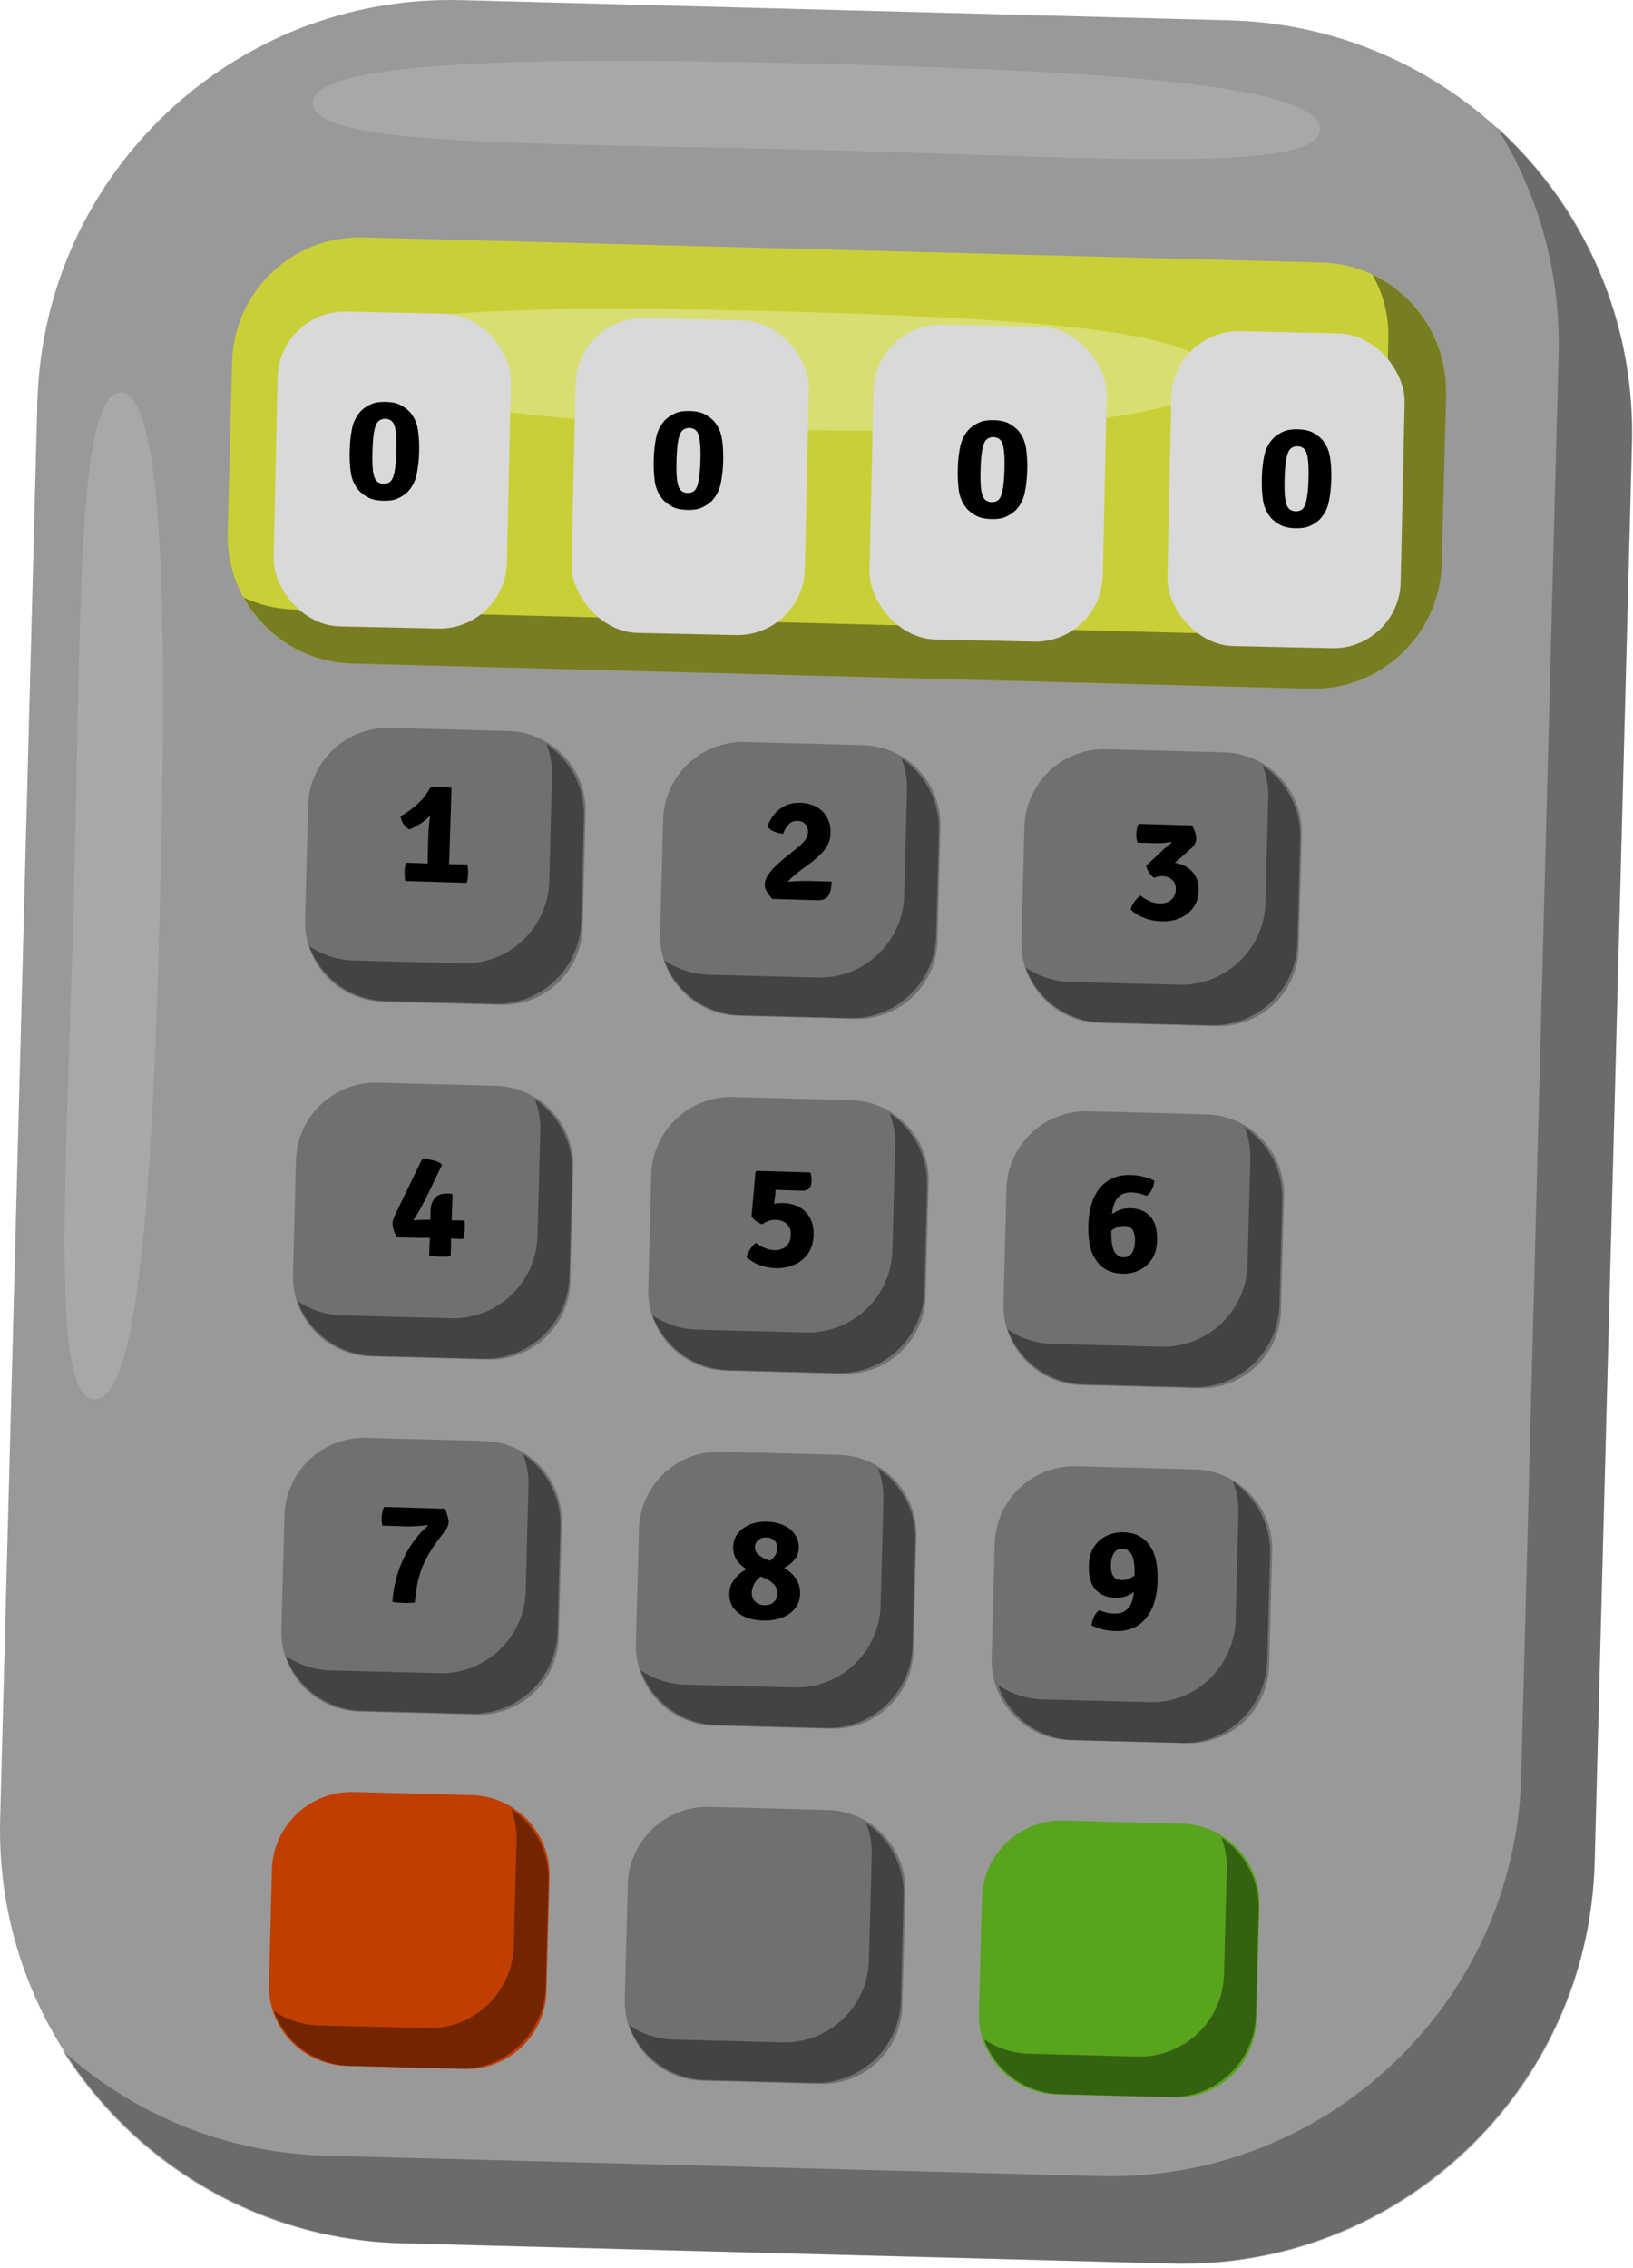 <svg width="306" height="425" viewBox="0 0 306 425" fill="none" xmlns="http://www.w3.org/2000/svg">
<path d="M75.428 420.325L219.341 424.109C262.094 425.242 297.692 391.481 298.825 348.751L305.802 83.253C306.935 40.523 273.155 4.944 230.402 3.812L86.489 0.028C43.735 -1.105 8.137 32.656 7.004 75.386L0.028 340.884C-1.105 383.614 32.674 419.193 75.428 420.325Z" fill="#999999"/>
<path d="M66.009 124.345L245.52 129.053C258.758 129.411 269.789 118.952 270.117 105.721L270.952 73.778C271.309 60.548 260.845 49.523 247.607 49.195L68.096 44.487C54.858 44.129 43.827 54.588 43.499 67.819L42.665 99.762C42.307 112.992 52.772 124.017 66.009 124.345Z" fill="#C9D037"/>
<path d="M57.743 150.938L57.177 172.378C56.96 180.628 63.475 187.493 71.73 187.71L93.838 188.293C102.093 188.51 108.961 181.998 109.179 173.748L109.744 152.308C109.962 144.058 103.447 137.194 95.192 136.976L73.084 136.394C64.829 136.176 57.96 142.688 57.743 150.938Z" fill="#707070"/>
<g style="mix-blend-mode:overlay" opacity="0.4">
<path d="M109.425 152.919L108.899 172.723C108.669 181.427 101.407 188.324 92.698 188.094L72.291 187.568C65.653 187.404 60.099 183.167 57.963 177.288C60.395 178.931 63.254 179.883 66.31 179.982L86.717 180.507C95.426 180.737 102.688 173.84 102.918 165.136L103.444 145.332C103.509 143.263 103.115 141.226 102.392 139.42C106.796 142.376 109.556 147.368 109.425 152.951V152.919Z" fill="black"/>
</g>
<path d="M123.697 174.994L124.262 153.587C124.479 145.346 131.357 138.825 139.603 139.043L161.678 139.624C169.923 139.841 176.448 146.716 176.231 154.956L175.666 176.363C175.449 184.604 168.571 191.125 160.325 190.908L138.25 190.326C130.005 190.109 123.48 183.235 123.697 174.994Z" fill="#707070"/>
<g style="mix-blend-mode:overlay" opacity="0.4">
<path d="M175.936 155.579L175.411 175.383C175.181 184.087 167.918 190.984 159.21 190.754L138.803 190.229C132.165 190.064 126.611 185.795 124.475 179.949C126.907 181.591 129.766 182.543 132.822 182.642L153.229 183.167C161.937 183.397 169.2 176.5 169.43 167.796L169.955 147.992C170.021 145.923 169.627 143.886 168.904 142.08C173.308 145.036 176.068 150.028 175.936 155.612V155.579Z" fill="black"/>
</g>
<path d="M191.394 176.345L191.959 154.938C192.176 146.697 199.054 140.176 207.299 140.394L229.375 140.975C237.62 141.193 244.145 148.067 243.927 156.307L243.363 177.714C243.145 185.955 236.267 192.476 228.022 192.259L205.947 191.677C197.701 191.46 191.177 184.586 191.394 176.345Z" fill="#707070"/>
<g style="mix-blend-mode:overlay" opacity="0.4">
<path d="M243.633 156.93L243.107 176.734C242.877 185.438 235.615 192.335 226.907 192.105L206.499 191.58C199.861 191.415 194.308 187.146 192.172 181.3C194.604 182.942 197.463 183.894 200.519 183.993L220.926 184.518C229.634 184.748 236.897 177.851 237.127 169.147L237.652 149.343C237.718 147.274 237.324 145.238 236.601 143.431C241.004 146.387 243.765 151.379 243.633 156.963V156.93Z" fill="black"/>
</g>
<path d="M54.895 238.827L55.46 217.421C55.677 209.18 62.556 202.658 70.801 202.876L92.876 203.457C101.122 203.674 107.646 210.549 107.429 218.79L106.864 240.196C106.647 248.437 99.769 254.958 91.523 254.741L69.448 254.159C61.203 253.942 54.678 247.068 54.895 238.827Z" fill="#707070"/>
<g style="mix-blend-mode:overlay" opacity="0.4">
<path d="M107.223 219.42L106.697 239.225C106.467 247.928 99.204 254.825 90.496 254.596L70.089 254.07C63.451 253.906 57.897 249.636 55.761 243.79C58.193 245.432 61.052 246.385 64.108 246.483L84.515 247.009C93.224 247.239 100.486 240.341 100.716 231.638L101.242 211.833C101.308 209.764 100.913 207.728 100.19 205.921C104.594 208.877 107.354 213.87 107.223 219.453V219.42Z" fill="black"/>
</g>
<path d="M121.477 241.514L122.042 220.108C122.259 211.867 129.137 205.345 137.382 205.563L159.458 206.144C167.703 206.362 174.228 213.236 174.01 221.477L173.446 242.883C173.228 251.124 166.35 257.645 158.105 257.428L136.03 256.846C127.784 256.629 121.26 249.755 121.477 241.514Z" fill="#707070"/>
<g style="mix-blend-mode:overlay" opacity="0.4">
<path d="M173.724 222.081L173.199 241.885C172.969 250.589 165.706 257.486 156.998 257.256L136.591 256.731C129.953 256.566 124.399 252.297 122.263 246.451C124.695 248.093 127.554 249.045 130.61 249.144L151.017 249.669C159.725 249.899 166.988 243.002 167.218 234.298L167.744 214.494C167.809 212.425 167.415 210.388 166.692 208.582C171.095 211.538 173.856 216.53 173.724 222.114V222.081Z" fill="black"/>
</g>
<path d="M188.598 222.771L188.033 244.21C187.815 252.46 194.331 259.325 202.585 259.542L224.694 260.125C232.949 260.342 239.817 253.83 240.034 245.58L240.6 224.141C240.817 215.89 234.302 209.026 226.047 208.808L203.939 208.226C195.684 208.008 188.816 214.52 188.598 222.771Z" fill="#707070"/>
<g style="mix-blend-mode:overlay" opacity="0.4">
<path d="M240.272 224.751L239.746 244.555C239.516 253.259 232.253 260.156 223.545 259.926L203.138 259.4C196.5 259.236 190.947 254.967 188.811 249.12C191.242 250.763 194.101 251.715 197.157 251.814L217.564 252.339C226.273 252.569 233.535 245.672 233.765 236.968L234.291 217.164C234.357 215.095 233.962 213.058 233.239 211.252C237.643 214.208 240.403 219.2 240.272 224.783V224.751Z" fill="black"/>
</g>
<path d="M52.737 305.382L53.302 283.976C53.519 275.735 60.397 269.214 68.643 269.431L90.718 270.012C98.963 270.23 105.488 277.104 105.271 285.345L104.706 306.751C104.489 314.992 97.611 321.513 89.365 321.296L67.29 320.715C59.045 320.497 52.52 313.623 52.737 305.382Z" fill="#707070"/>
<g style="mix-blend-mode:overlay" opacity="0.4">
<path d="M105.012 285.931L104.486 305.736C104.256 314.439 96.993 321.337 88.285 321.107L67.878 320.581C61.24 320.417 55.686 316.18 53.55 310.301C55.982 311.943 58.841 312.896 61.897 312.994L82.304 313.52C91.013 313.75 98.275 306.852 98.505 298.149L99.031 278.344C99.096 276.275 98.702 274.239 97.979 272.433C102.383 275.389 105.143 280.381 105.012 285.964V285.931Z" fill="black"/>
</g>
<path d="M119.726 286.569L119.16 308.008C118.943 316.258 125.458 323.123 133.713 323.341L155.821 323.923C164.076 324.141 170.944 317.628 171.162 309.378L171.727 287.939C171.945 279.689 165.429 272.824 157.175 272.606L135.066 272.024C126.811 271.806 119.943 278.319 119.726 286.569Z" fill="#707070"/>
<g style="mix-blend-mode:overlay" opacity="0.4">
<path d="M171.522 288.602L170.997 308.406C170.767 317.11 163.504 324.007 154.796 323.777L134.389 323.252C127.751 323.087 122.197 318.85 120.061 312.972C122.493 314.614 125.352 315.566 128.408 315.665L148.815 316.19C157.523 316.42 164.785 309.523 165.015 300.819L165.541 281.015C165.607 278.946 165.213 276.909 164.49 275.103C168.893 278.059 171.654 283.051 171.522 288.635V288.602Z" fill="black"/>
</g>
<path d="M186.387 289.291L185.822 310.73C185.604 318.98 192.12 325.845 200.375 326.062L222.483 326.645C230.738 326.862 237.606 320.35 237.823 312.1L238.389 290.661C238.607 282.41 232.091 275.546 223.836 275.328L201.728 274.746C193.473 274.528 186.605 281.04 186.387 289.291Z" fill="#707070"/>
<g style="mix-blend-mode:overlay" opacity="0.4">
<path d="M237.989 291.176L237.468 311.111C237.24 319.872 230.043 326.814 221.414 326.583L201.192 326.054C194.614 325.888 189.11 321.624 186.994 315.706C189.403 317.359 192.237 318.318 195.265 318.417L215.487 318.946C224.117 319.177 231.313 312.235 231.541 303.474L232.062 283.539C232.127 281.456 231.737 279.407 231.02 277.588C235.384 280.564 238.119 285.589 237.989 291.209V291.176Z" fill="black"/>
</g>
<path d="M50.959 350.331L50.394 371.771C50.176 380.021 56.692 386.886 64.947 387.103L87.055 387.686C95.31 387.903 102.178 381.391 102.396 373.141L102.961 351.701C103.179 343.451 96.663 336.587 88.408 336.369L66.3 335.787C58.045 335.569 51.177 342.081 50.959 350.331Z" fill="#BF3E00"/>
<g style="mix-blend-mode:overlay" opacity="0.4">
<path d="M102.783 352.444L102.257 372.248C102.027 380.952 94.765 387.849 86.056 387.619L65.649 387.094C59.011 386.93 53.457 382.693 51.321 376.814C53.753 378.456 56.612 379.408 59.668 379.507L80.075 380.033C88.784 380.262 96.046 373.365 96.276 364.662L96.802 344.857C96.868 342.788 96.473 340.752 95.75 338.945C100.154 341.901 102.914 346.893 102.783 352.477V352.444Z" fill="black"/>
</g>
<path d="M117.646 353.114L117.081 374.554C116.863 382.804 123.379 389.669 131.634 389.886L153.742 390.469C161.997 390.686 168.865 384.174 169.083 375.924L169.648 354.484C169.866 346.234 163.35 339.37 155.095 339.152L132.987 338.57C124.732 338.352 117.864 344.864 117.646 353.114Z" fill="#707070"/>
<g style="mix-blend-mode:overlay" opacity="0.4">
<path d="M169.329 355.103L168.803 374.908C168.573 383.611 161.31 390.509 152.602 390.279L132.195 389.753C125.557 389.589 120.003 385.319 117.867 379.473C120.299 381.115 123.158 382.068 126.214 382.166L146.621 382.692C155.329 382.922 162.592 376.024 162.822 367.321L163.348 347.516C163.414 345.447 163.019 343.411 162.296 341.604C166.7 344.56 169.46 349.553 169.329 355.136V355.103Z" fill="black"/>
</g>
<path d="M184 355.678L183.434 377.117C183.216 385.368 189.732 392.232 197.987 392.45L220.095 393.032C228.35 393.25 235.218 386.738 235.436 378.487L236.001 357.048C236.219 348.798 229.703 341.933 221.448 341.716L199.34 341.133C191.085 340.916 184.217 347.428 184 355.678Z" fill="#58A41C"/>
<g style="mix-blend-mode:overlay" opacity="0.4">
<path d="M235.867 357.764L235.341 377.569C235.111 386.272 227.849 393.169 219.14 392.939L198.733 392.414C192.095 392.249 186.541 388.013 184.405 382.134C186.837 383.776 189.696 384.728 192.752 384.827L213.159 385.352C221.868 385.582 229.13 378.685 229.36 369.981L229.886 350.177C229.952 348.108 229.557 346.072 228.834 344.265C233.238 347.221 235.998 352.213 235.867 357.797V357.764Z" fill="black"/>
</g>
<g style="mix-blend-mode:overlay" opacity="0.4">
<path d="M270.98 73.804L270.146 105.717C269.788 118.918 258.756 129.406 245.519 129.049L66.008 124.341C57.183 124.103 49.67 119.156 45.645 111.945C48.507 113.316 51.727 114.12 55.185 114.21L234.696 118.918C247.904 119.275 258.965 108.786 259.323 95.586L260.158 63.613C260.277 59.203 259.234 55.061 257.147 51.456C265.495 55.359 271.189 63.971 270.951 73.774L270.98 73.804Z" fill="black"/>
</g>
<g style="mix-blend-mode:overlay" opacity="0.3">
<path d="M305.8 82.807L298.793 349.229C297.69 391.691 262.3 425.273 219.756 424.17L74.978 420.356C48.175 419.641 24.92 405.308 11.653 384.152C24.771 396.071 42.153 403.461 61.234 403.937L206.011 407.752C248.556 408.884 283.916 375.332 285.049 332.81L292.055 66.478C292.472 50.804 288.15 36.114 280.458 23.778C296.557 38.289 306.396 59.505 305.8 82.807Z" fill="black"/>
</g>
<g style="mix-blend-mode:overlay" opacity="0.3">
<path d="M62.462 66.003C62.254 74.316 98.18 79.233 143.587 80.425C188.994 81.617 226.679 78.637 226.917 70.323C227.126 62.01 192.512 59.596 147.105 58.374C101.698 57.183 62.701 57.659 62.462 65.973V66.003Z" fill="white"/>
</g>
<g style="mix-blend-mode:overlay" opacity="0.15">
<path d="M58.615 19.305C58.406 27.618 101.458 26.724 153.573 28.095C205.688 29.466 247.13 32.565 247.338 24.251C247.547 15.938 207.805 13.375 155.69 12.004C103.574 10.633 58.824 10.961 58.585 19.275L58.615 19.305Z" fill="white"/>
</g>
<g style="mix-blend-mode:overlay" opacity="0.15">
<path d="M22.628 73.569C14.31 73.36 15.204 116.388 13.833 168.475C12.461 220.561 9.361 261.98 17.679 262.189C25.997 262.397 28.561 222.677 29.932 170.59C31.304 118.504 30.976 73.777 22.628 73.539V73.569Z" fill="white"/>
</g>
<g style="mix-blend-mode:multiply">
<g filter="url(#filter0_d_138_202103)">
<rect x="52.296" y="56" width="43.723" height="59" rx="12.643" transform="rotate(1.259 52.296 56)" fill="#D9D9D9"/>
<rect x="108.122" y="57.227" width="43.723" height="59" rx="12.643" transform="rotate(1.259 108.122 57.227)" fill="#D9D9D9"/>
<rect x="163.948" y="58.454" width="43.723" height="59" rx="12.643" transform="rotate(1.259 163.948 58.454)" fill="#D9D9D9"/>
<rect x="219.774" y="59.681" width="43.723" height="59" rx="12.643" transform="rotate(1.259 219.774 59.681)" fill="#D9D9D9"/>
</g>
</g>
<path d="M65.527 84.369C65.573 82.839 65.727 81.448 65.989 80.195C66.26 78.934 66.839 77.84 67.726 76.914C68.273 76.417 68.897 76.016 69.597 75.71C70.297 75.404 71.203 75.268 72.313 75.302C73.442 75.335 74.342 75.526 75.013 75.873C75.684 76.22 76.278 76.658 76.794 77.187C77.624 78.165 78.131 79.291 78.317 80.567C78.512 81.833 78.587 83.231 78.541 84.761C78.495 86.272 78.337 87.664 78.065 88.935C77.803 90.197 77.228 91.291 76.342 92.216C75.794 92.713 75.175 93.115 74.484 93.421C73.794 93.727 72.884 93.863 71.755 93.829C70.645 93.796 69.749 93.605 69.069 93.258C68.388 92.911 67.79 92.472 67.274 91.943C66.444 90.966 65.932 89.839 65.737 88.564C65.551 87.279 65.481 85.881 65.527 84.369ZM69.795 84.498C69.756 85.785 69.771 86.85 69.839 87.693C69.907 88.535 70.037 89.165 70.23 89.581C70.378 89.941 70.599 90.209 70.892 90.386C71.186 90.553 71.505 90.642 71.851 90.653C72.214 90.663 72.543 90.594 72.837 90.444C73.141 90.294 73.372 90.04 73.533 89.681C73.741 89.276 73.904 88.655 74.023 87.819C74.151 86.982 74.234 85.92 74.273 84.633C74.312 83.327 74.293 82.257 74.215 81.424C74.147 80.59 74.021 79.966 73.838 79.549C73.69 79.19 73.474 78.927 73.189 78.759C72.905 78.583 72.581 78.489 72.217 78.478C71.872 78.468 71.547 78.542 71.244 78.701C70.941 78.85 70.704 79.1 70.535 79.45C70.327 79.855 70.159 80.47 70.031 81.297C69.913 82.125 69.834 83.192 69.795 84.498Z" fill="black"/>
<path d="M84.228 159.89C84.217 160.263 84.201 160.645 84.18 161.037C84.159 161.419 84.143 161.806 84.131 162.198L84.086 163.681L80.084 163.56L80.129 162.077C80.141 161.685 80.147 161.298 80.15 160.915C80.152 160.523 80.159 160.141 80.17 159.767L80.279 156.157C80.29 155.784 80.323 155.318 80.377 154.759C80.441 154.192 80.5 153.615 80.555 153.028C80.61 152.441 80.639 151.938 80.643 151.518L80.666 147.499C81.041 147.445 81.392 147.413 81.719 147.404C82.046 147.396 82.354 147.395 82.643 147.404C82.942 147.413 83.249 147.432 83.566 147.46C83.883 147.488 84.227 147.541 84.598 147.617L84.228 159.89ZM78.374 161.73C78.58 161.736 78.883 161.75 79.284 161.772C79.684 161.793 79.987 161.807 80.193 161.813L84.083 161.93C84.288 161.936 84.606 161.941 85.035 161.945C85.474 161.949 85.796 161.954 86.001 161.96L87.568 162.007C87.683 162.552 87.731 163.128 87.712 163.734C87.694 164.331 87.612 164.898 87.465 165.435L75.948 165.089C75.835 164.516 75.787 163.945 75.804 163.376C75.822 162.769 75.904 162.197 76.051 161.66L78.374 161.73ZM75.053 152.96C76.469 152.135 77.629 151.273 78.534 150.376C79.439 149.479 80.149 148.52 80.666 147.499L81.997 150.732C81.694 151.479 81.254 152.157 80.675 152.765C80.097 153.374 79.46 153.901 78.765 154.347C78.07 154.793 77.387 155.15 76.716 155.419C76.311 155.221 75.947 154.892 75.625 154.434C75.312 153.967 75.121 153.476 75.053 152.96Z" fill="black"/>
<path d="M145.125 225.051C145.075 225.46 145.003 225.855 144.907 226.235C144.821 226.615 144.698 226.994 144.537 227.372C143.99 227.543 143.384 227.674 142.718 227.766C142.062 227.849 141.431 227.89 140.824 227.891L141.564 219.593L145.182 220.361C145.239 220.642 145.275 221.008 145.289 221.456C145.313 221.905 145.323 222.349 145.319 222.788C145.316 223.217 145.301 223.553 145.275 223.795L145.125 225.051ZM139.893 235.552C139.979 235.163 140.189 234.693 140.523 234.143C140.867 233.583 141.248 233.165 141.668 232.888C142.206 233.297 142.752 233.621 143.305 233.862C143.867 234.103 144.475 234.234 145.128 234.253C145.669 234.269 146.167 234.177 146.621 233.976C147.075 233.775 147.444 233.464 147.728 233.043C148.011 232.613 148.163 232.076 148.182 231.432C148.202 230.779 148.083 230.243 147.825 229.824C147.566 229.406 147.221 229.096 146.788 228.897C146.355 228.688 145.883 228.575 145.369 228.56C144.922 228.546 144.49 228.613 144.075 228.759C143.66 228.896 143.257 229.108 142.865 229.395C142.494 229.309 142.108 229.12 141.706 228.828C141.313 228.536 141.019 228.223 140.824 227.891C141.226 227.557 141.713 227.194 142.285 226.8C142.857 226.407 143.512 226.072 144.248 225.795C144.985 225.518 145.792 225.393 146.669 225.42C148.553 225.476 150.002 226.052 151.015 227.147C152.028 228.233 152.508 229.643 152.456 231.378C152.412 232.852 152.039 234.06 151.338 235C150.647 235.932 149.768 236.615 148.7 237.05C147.641 237.476 146.538 237.671 145.39 237.637C144.308 237.604 143.282 237.405 142.313 237.04C141.353 236.675 140.546 236.179 139.893 235.552ZM151.855 219.693C151.976 220.033 152.045 220.352 152.064 220.652C152.083 220.951 152.09 221.203 152.084 221.409C152.049 222.575 151.443 223.14 150.268 223.105L145.65 222.966C145.202 222.952 144.699 222.928 144.139 222.892C143.59 222.857 143.077 222.818 142.602 222.776C142.137 222.734 141.806 222.696 141.611 222.662L141.564 219.593L141.78 219.39L151.855 219.693Z" fill="black"/>
<path d="M74.379 231.83C74.13 231.412 73.928 230.971 73.774 230.509C73.62 230.038 73.549 229.615 73.56 229.242C73.569 228.944 73.635 228.633 73.756 228.31C73.888 227.978 74.013 227.687 74.133 227.439L79.047 217.278C79.45 217.206 79.903 217.206 80.405 217.277C80.917 217.339 81.399 217.456 81.851 217.629C82.304 217.792 82.634 217.998 82.841 218.247L80.645 222.803C80.416 223.291 80.117 223.898 79.75 224.624C79.383 225.342 79.002 226.059 78.607 226.775C78.212 227.482 77.84 228.064 77.49 228.52L77.57 228.649C77.944 228.613 78.384 228.589 78.889 228.576C79.403 228.564 79.879 228.559 80.318 228.563C80.757 228.558 81.055 228.558 81.214 228.562L84.629 228.665C84.974 228.675 85.235 228.679 85.413 228.675C85.59 228.671 85.852 228.674 86.197 228.684L87.05 228.71C87.08 228.963 87.096 229.216 87.097 229.468C87.109 229.72 87.111 229.968 87.103 230.21C87.095 230.49 87.067 230.807 87.019 231.16C86.971 231.504 86.895 231.838 86.792 232.162L86.093 232.141C85.747 232.13 85.486 232.122 85.309 232.117C85.132 232.102 84.871 232.09 84.526 232.08L80.552 231.96C80.216 231.95 79.889 231.949 79.571 231.958C79.253 231.967 78.917 231.967 78.563 231.956L74.379 231.83ZM80.465 233.918C80.475 233.564 80.49 233.237 80.508 232.939C80.527 232.631 80.541 232.305 80.552 231.96L80.635 229.189C80.638 229.087 80.639 228.886 80.639 228.587C80.639 228.288 80.64 228.083 80.644 227.971L80.677 226.879C80.707 225.862 80.983 225.063 81.505 224.481C82.027 223.899 82.745 223.622 83.659 223.65L84.625 223.679L84.801 223.866L84.715 226.721C84.705 227.066 84.69 227.392 84.672 227.7C84.653 227.998 84.639 228.32 84.629 228.665L84.526 232.08C84.515 232.425 84.51 232.751 84.51 233.06C84.511 233.358 84.505 233.685 84.495 234.039L84.454 235.383C84.088 235.437 83.733 235.469 83.387 235.477C83.051 235.485 82.733 235.485 82.435 235.476C82.136 235.467 81.814 235.448 81.47 235.419C81.135 235.39 80.786 235.338 80.424 235.262L80.465 233.918Z" fill="black"/>
<path d="M136.661 298.548C136.687 297.68 136.935 296.903 137.403 296.217C137.873 295.522 138.46 294.937 139.165 294.463C139.88 293.99 140.614 293.639 141.368 293.409L144.02 294.624C142.896 295.075 142.094 295.644 141.616 296.33C141.138 297.016 140.888 297.709 140.867 298.408C140.847 299.071 141.05 299.628 141.475 300.079C141.901 300.522 142.482 300.754 143.219 300.776C143.732 300.792 144.169 300.707 144.529 300.522C144.89 300.327 145.169 300.06 145.366 299.72C145.563 299.381 145.667 299.006 145.68 298.595C145.692 298.185 145.605 297.804 145.42 297.453C145.235 297.093 144.955 296.767 144.581 296.475C144.216 296.175 143.771 295.919 143.245 295.707L142.568 295.406C141.471 294.944 140.528 294.458 139.741 293.948C138.953 293.43 138.355 292.833 137.946 292.158C137.546 291.483 137.36 290.683 137.388 289.76C137.415 288.855 137.705 288.047 138.259 287.335C138.813 286.623 139.558 286.071 140.494 285.679C141.44 285.278 142.51 285.096 143.704 285.132C144.954 285.169 146.03 285.407 146.932 285.845C147.834 286.274 148.521 286.855 148.994 287.588C149.477 288.312 149.704 289.136 149.676 290.06C149.653 290.815 149.433 291.481 149.014 292.057C148.605 292.623 148.086 293.098 147.458 293.481C146.84 293.854 146.197 294.129 145.529 294.305L142.975 293.051C143.844 292.741 144.505 292.336 144.959 291.837C145.413 291.327 145.65 290.746 145.669 290.093C145.686 289.533 145.504 289.066 145.123 288.69C144.752 288.305 144.24 288.103 143.587 288.084C142.99 288.066 142.49 288.228 142.088 288.571C141.685 288.904 141.476 289.337 141.46 289.868C141.443 290.428 141.649 290.901 142.076 291.288C142.503 291.665 143.096 292 143.852 292.293L144.502 292.565C145.554 292.98 146.492 293.465 147.316 294.022C148.149 294.57 148.797 295.23 149.259 296C149.731 296.761 149.951 297.678 149.919 298.751C149.887 299.814 149.551 300.719 148.913 301.466C148.283 302.213 147.445 302.776 146.397 303.155C145.358 303.525 144.214 303.692 142.964 303.654C141.014 303.595 139.465 303.114 138.315 302.211C137.166 301.308 136.615 300.087 136.661 298.548Z" fill="black"/>
<path d="M210.536 287.127C211.487 287.155 212.281 287.305 212.917 287.577C213.554 287.848 214.058 288.152 214.431 288.491C214.813 288.82 215.084 289.103 215.245 289.341C215.371 289.513 215.532 289.752 215.728 290.056C215.924 290.361 216.117 290.778 216.307 291.306C216.506 291.826 216.663 292.503 216.778 293.337C216.893 294.163 216.932 295.181 216.896 296.394C216.837 298.353 216.488 300.033 215.848 301.433C215.208 302.824 214.313 303.885 213.161 304.616C212.009 305.337 210.626 305.674 209.013 305.625C208.08 305.597 207.238 305.483 206.488 305.283C205.746 305.093 205.096 304.844 204.535 304.538C204.598 303.998 204.749 303.471 204.989 302.955C205.238 302.43 205.568 302.011 205.979 301.696C206.348 301.857 206.764 302.005 207.227 302.14C207.699 302.266 208.215 302.338 208.775 302.355C209.642 302.381 210.344 302.201 210.878 301.816C211.422 301.431 211.821 300.887 212.076 300.185C212.34 299.474 212.486 298.652 212.514 297.719L212.599 294.892C212.617 294.295 212.601 293.753 212.55 293.266C212.509 292.77 212.433 292.333 212.323 291.957C212.213 291.58 212.068 291.272 211.889 291.033C211.727 290.814 211.523 290.625 211.276 290.468C211.038 290.303 210.742 290.214 210.387 290.204C209.641 290.181 209.091 290.449 208.738 291.008C208.385 291.567 208.196 292.276 208.17 293.134C208.149 293.834 208.211 294.396 208.357 294.821C208.513 295.245 208.741 295.561 209.043 295.766C209.345 295.962 209.707 296.066 210.126 296.078C210.574 296.092 211.006 296.021 211.421 295.865C211.846 295.71 212.25 295.479 212.633 295.173C213.025 294.858 213.387 294.482 213.717 294.044L214.354 296.164C214.047 296.724 213.639 297.258 213.129 297.766C212.619 298.264 212.009 298.666 211.3 298.971C210.6 299.277 209.811 299.416 208.934 299.39C207.423 299.345 206.21 298.837 205.296 297.866C204.392 296.896 203.971 295.361 204.034 293.262C204.075 291.918 204.394 290.784 204.991 289.859C205.598 288.934 206.389 288.239 207.365 287.774C208.341 287.308 209.398 287.092 210.536 287.127Z" fill="black"/>
<path d="M143.824 154.879C144.092 154.038 144.507 153.275 145.069 152.592C145.641 151.909 146.338 151.369 147.163 150.974C147.987 150.579 148.917 150.397 149.952 150.428C151.137 150.463 152.156 150.723 153.01 151.206C153.874 151.69 154.535 152.354 154.995 153.199C155.455 154.044 155.669 155.021 155.635 156.131C155.611 156.934 155.435 157.652 155.108 158.286C154.781 158.912 154.353 159.487 153.824 160.013C153.294 160.538 152.719 161.048 152.097 161.543L150.02 163.078C149.666 163.356 149.293 163.658 148.9 163.982C148.507 164.307 148.171 164.619 147.891 164.918C147.621 165.209 147.478 165.461 147.462 165.676L147.237 168.512L144.676 168.435C144.316 167.985 143.993 167.546 143.707 167.117C143.421 166.689 143.286 166.218 143.302 165.705C143.317 165.191 143.482 164.674 143.797 164.151C144.111 163.628 144.524 163.108 145.034 162.591C145.545 162.065 146.097 161.554 146.691 161.058L149.763 158.574C150.213 158.204 150.594 157.805 150.906 157.376C151.217 156.946 151.382 156.452 151.399 155.892C151.416 155.313 151.249 154.827 150.896 154.434C150.553 154.041 150.06 153.835 149.416 153.815C148.735 153.795 148.172 154.035 147.728 154.535C147.283 155.035 146.958 155.599 146.752 156.228C146.258 156.204 145.707 156.075 145.097 155.842C144.498 155.6 144.073 155.279 143.824 154.879ZM155.825 165.199C155.784 166.552 155.55 167.479 155.125 167.979C154.708 168.48 154.024 168.717 153.072 168.688L144.928 168.443L143.883 165.918C144.591 165.687 145.423 165.507 146.379 165.377C147.345 165.247 148.314 165.16 149.286 165.114C150.259 165.069 151.099 165.057 151.808 165.078L155.825 165.199Z" fill="black"/>
<path d="M220.33 166.66C220.353 165.886 220.123 165.286 219.641 164.861C219.16 164.426 218.559 164.198 217.841 164.176C217.58 164.168 217.313 164.193 217.041 164.25C216.768 164.298 216.509 164.374 216.263 164.479C215.906 164.253 215.584 163.922 215.299 163.484C215.013 163.045 214.839 162.62 214.777 162.207C215.362 162.01 215.974 161.851 216.612 161.73C217.251 161.6 218.093 161.551 219.138 161.582C220.201 161.614 221.152 161.839 221.989 162.256C222.826 162.674 223.48 163.277 223.951 164.066C224.423 164.846 224.641 165.805 224.607 166.943C224.579 167.885 224.371 168.72 223.985 169.446C223.609 170.163 223.101 170.764 222.46 171.249C221.82 171.734 221.095 172.095 220.285 172.332C219.475 172.569 218.622 172.674 217.726 172.647C216.457 172.609 215.316 172.383 214.301 171.969C213.296 171.547 212.485 171.042 211.868 170.453C211.975 169.971 212.195 169.492 212.527 169.017C212.869 168.532 213.259 168.128 213.698 167.805C214.172 168.193 214.713 168.532 215.32 168.821C215.928 169.11 216.586 169.265 217.295 169.286C217.892 169.304 218.413 169.213 218.858 169.011C219.303 168.8 219.653 168.498 219.908 168.104C220.172 167.701 220.313 167.22 220.33 166.66ZM220.977 160.979C220.592 161.351 220.148 161.683 219.644 161.976C219.15 162.26 218.662 162.506 218.179 162.716C217.706 162.916 217.305 163.072 216.975 163.184L214.777 162.207L217.573 159.602C217.746 159.43 217.953 159.235 218.193 159.019C218.442 158.802 218.686 158.595 218.926 158.396C219.175 158.189 219.376 158.027 219.528 157.91L219.422 157.739C219.092 157.822 218.67 157.889 218.155 157.939C217.649 157.989 217.135 158.006 216.613 157.991L213.156 157.887C213.045 157.556 212.975 157.255 212.945 156.984C212.926 156.703 212.919 156.474 212.924 156.297C212.932 156.036 212.964 155.733 213.021 155.389C213.078 155.046 213.187 154.708 213.346 154.377L223.407 154.68C223.707 155.277 223.907 155.768 224.007 156.154C224.117 156.54 224.168 156.878 224.159 157.167C224.15 157.466 224.081 157.753 223.951 158.029C223.821 158.306 223.607 158.589 223.309 158.878L220.977 160.979Z" fill="black"/>
<path d="M210.314 238.664C209.362 238.636 208.569 238.486 207.932 238.215C207.296 237.943 206.792 237.639 206.419 237.301C206.047 236.963 205.775 236.679 205.604 236.45C205.479 236.278 205.318 236.04 205.122 235.735C204.926 235.43 204.728 235.018 204.529 234.498C204.339 233.97 204.187 233.293 204.072 232.468C203.957 231.633 203.917 230.61 203.954 229.397C204.013 227.428 204.363 225.749 205.002 224.358C205.642 222.967 206.537 221.911 207.689 221.19C208.85 220.459 210.233 220.118 211.837 220.166C212.77 220.194 213.607 220.308 214.348 220.508C215.099 220.698 215.754 220.947 216.315 221.253C216.261 221.793 216.11 222.325 215.86 222.85C215.611 223.366 215.281 223.78 214.87 224.095C214.502 223.925 214.082 223.777 213.609 223.651C213.146 223.525 212.635 223.453 212.075 223.437C211.207 223.41 210.502 223.59 209.958 223.975C209.423 224.36 209.024 224.909 208.76 225.62C208.505 226.322 208.364 227.139 208.336 228.072L208.251 230.899C208.233 231.487 208.249 232.029 208.3 232.525C208.35 233.021 208.43 233.458 208.54 233.835C208.651 234.202 208.791 234.51 208.961 234.758C209.123 234.968 209.322 235.156 209.56 235.322C209.807 235.488 210.108 235.577 210.463 235.587C211.209 235.61 211.759 235.342 212.112 234.783C212.465 234.224 212.654 233.515 212.68 232.657C212.701 231.957 212.634 231.395 212.478 230.97C212.333 230.545 212.108 230.235 211.806 230.039C211.514 229.835 211.153 229.726 210.724 229.713C210.285 229.699 209.853 229.771 209.429 229.926C209.004 230.081 208.6 230.312 208.217 230.618C207.834 230.924 207.473 231.3 207.133 231.748L206.496 229.627C206.802 229.067 207.211 228.538 207.72 228.04C208.24 227.532 208.85 227.126 209.55 226.82C210.25 226.514 211.039 226.375 211.916 226.401C213.427 226.447 214.635 226.954 215.539 227.925C216.453 228.895 216.879 230.43 216.816 232.529C216.775 233.873 216.451 235.007 215.845 235.932C215.247 236.857 214.461 237.552 213.485 238.018C212.518 238.483 211.461 238.699 210.314 238.664Z" fill="black"/>
<path d="M83.387 282.709C83.553 283.088 83.708 283.522 83.852 284.012C84.005 284.502 84.077 284.919 84.066 285.265C84.06 285.479 84.001 285.73 83.89 286.016C83.778 286.302 83.621 286.577 83.417 286.842C82.504 287.991 81.725 289.051 81.08 290.021C80.434 290.991 79.897 291.937 79.468 292.858C79.048 293.779 78.711 294.735 78.457 295.727C78.203 296.718 78.007 297.814 77.868 299.014L77.732 300.271C77.46 300.319 77.141 300.346 76.777 300.354C76.422 300.371 76.043 300.374 75.642 300.362C75.269 300.351 74.901 300.326 74.538 300.287C74.175 300.257 73.831 300.209 73.506 300.144L73.657 298.832C73.847 297.203 74.226 295.595 74.797 294.006C75.368 292.417 76.108 290.926 77.019 289.534C77.929 288.143 78.978 286.937 80.167 285.918L80.046 285.76C79.811 285.809 79.511 285.851 79.145 285.887C78.79 285.923 78.415 285.954 78.022 285.979C77.629 285.995 77.26 286.007 76.915 286.016C76.578 286.015 76.312 286.012 76.117 286.006L71.666 285.872C71.549 285.429 71.498 284.947 71.514 284.425C71.525 284.061 71.569 283.698 71.645 283.336C71.73 282.974 71.834 282.651 71.954 282.365L83.387 282.709Z" fill="black"/>
<path d="M122.501 86.084C122.547 84.554 122.701 83.163 122.963 81.91C123.235 80.648 123.814 79.555 124.701 78.629C125.248 78.132 125.872 77.731 126.572 77.425C127.272 77.119 128.177 76.983 129.287 77.016C130.416 77.05 131.316 77.241 131.987 77.588C132.659 77.935 133.252 78.373 133.769 78.902C134.598 79.879 135.106 81.006 135.292 82.281C135.487 83.548 135.562 84.946 135.515 86.476C135.47 87.987 135.311 89.379 135.04 90.65C134.778 91.912 134.203 93.005 133.316 93.931C132.769 94.428 132.15 94.83 131.459 95.136C130.768 95.442 129.858 95.578 128.73 95.544C127.619 95.51 126.724 95.32 126.044 94.973C125.363 94.626 124.765 94.187 124.248 93.658C123.419 92.681 122.906 91.554 122.711 90.278C122.526 88.994 122.456 87.596 122.501 86.084ZM126.769 86.213C126.731 87.5 126.745 88.565 126.813 89.407C126.881 90.25 127.012 90.879 127.205 91.296C127.353 91.655 127.573 91.924 127.867 92.1C128.161 92.268 128.48 92.357 128.825 92.367C129.189 92.378 129.518 92.309 129.812 92.159C130.115 92.009 130.347 91.755 130.507 91.395C130.715 90.991 130.879 90.37 130.997 89.534C131.125 88.697 131.209 87.635 131.247 86.347C131.287 85.041 131.268 83.972 131.19 83.138C131.122 82.305 130.996 81.68 130.812 81.264C130.664 80.905 130.448 80.642 130.164 80.474C129.88 80.298 129.556 80.204 129.192 80.193C128.847 80.183 128.522 80.257 128.219 80.416C127.915 80.565 127.679 80.815 127.51 81.165C127.301 81.569 127.133 82.185 127.006 83.012C126.888 83.84 126.809 84.907 126.769 86.213Z" fill="black"/>
<path d="M179.476 87.8C179.522 86.27 179.676 84.878 179.937 83.626C180.209 82.364 180.788 81.27 181.675 80.344C182.222 79.847 182.846 79.446 183.546 79.14C184.246 78.834 185.151 78.698 186.261 78.732C187.39 78.766 188.29 78.956 188.961 79.303C189.633 79.65 190.226 80.088 190.743 80.617C191.572 81.595 192.08 82.721 192.266 83.997C192.461 85.263 192.536 86.661 192.49 88.191C192.444 89.703 192.286 91.094 192.014 92.365C191.752 93.627 191.177 94.721 190.29 95.647C189.743 96.144 189.124 96.545 188.433 96.851C187.742 97.157 186.833 97.293 185.704 97.259C184.594 97.226 183.698 97.035 183.018 96.688C182.337 96.341 181.739 95.903 181.222 95.374C180.393 94.396 179.88 93.27 179.685 91.994C179.5 90.709 179.43 89.311 179.476 87.8ZM183.744 87.928C183.705 89.216 183.719 90.28 183.787 91.123C183.855 91.965 183.986 92.595 184.179 93.011C184.327 93.371 184.547 93.639 184.841 93.816C185.135 93.983 185.454 94.072 185.799 94.083C186.163 94.094 186.492 94.024 186.786 93.874C187.089 93.725 187.321 93.47 187.481 93.111C187.69 92.706 187.853 92.086 187.972 91.249C188.099 90.412 188.183 89.35 188.222 88.063C188.261 86.757 188.242 85.687 188.164 84.854C188.096 84.021 187.97 83.396 187.786 82.98C187.638 82.62 187.422 82.357 187.138 82.19C186.854 82.013 186.53 81.919 186.166 81.908C185.821 81.898 185.496 81.972 185.193 82.131C184.889 82.281 184.653 82.53 184.484 82.88C184.276 83.285 184.108 83.9 183.98 84.728C183.862 85.555 183.783 86.622 183.744 87.928Z" fill="black"/>
<path d="M236.45 89.515C236.496 87.985 236.65 86.594 236.911 85.341C237.183 84.079 237.762 82.985 238.649 82.06C239.196 81.563 239.82 81.161 240.52 80.856C241.22 80.55 242.125 80.414 243.236 80.447C244.364 80.481 245.264 80.671 245.936 81.019C246.607 81.365 247.201 81.804 247.717 82.333C248.546 83.31 249.054 84.437 249.24 85.712C249.435 86.978 249.51 88.377 249.464 89.907C249.418 91.418 249.26 92.809 248.988 94.08C248.726 95.342 248.151 96.436 247.264 97.362C246.717 97.859 246.098 98.26 245.407 98.567C244.716 98.873 243.807 99.009 242.678 98.975C241.568 98.941 240.672 98.751 239.992 98.403C239.311 98.056 238.713 97.618 238.197 97.089C237.367 96.112 236.855 94.985 236.66 93.709C236.474 92.424 236.404 91.026 236.45 89.515ZM240.718 89.643C240.679 90.931 240.694 91.996 240.762 92.838C240.83 93.681 240.96 94.31 241.153 94.727C241.301 95.086 241.522 95.354 241.815 95.531C242.109 95.699 242.428 95.788 242.773 95.798C243.137 95.809 243.466 95.74 243.76 95.59C244.063 95.44 244.295 95.186 244.455 94.826C244.664 94.422 244.827 93.801 244.946 92.964C245.074 92.128 245.157 91.066 245.196 89.778C245.235 88.472 245.216 87.402 245.138 86.569C245.07 85.736 244.944 85.111 244.76 84.695C244.613 84.335 244.396 84.072 244.112 83.905C243.828 83.728 243.504 83.635 243.14 83.624C242.795 83.613 242.47 83.687 242.167 83.846C241.863 83.996 241.627 84.246 241.458 84.595C241.25 85 241.082 85.616 240.954 86.443C240.836 87.27 240.757 88.337 240.718 89.643Z" fill="black"/>
<defs>
<filter id="filter0_d_138_202103" x="48.893" y="56" width="216.701" height="67.842" filterUnits="userSpaceOnUse" color-interpolation-filters="sRGB">
<feFlood flood-opacity="0" result="BackgroundImageFix"/>
<feColorMatrix in="SourceAlpha" type="matrix" values="0 0 0 0 0 0 0 0 0 0 0 0 0 0 0 0 0 0 127 0" result="hardAlpha"/>
<feOffset dy="2.107"/>
<feGaussianBlur stdDeviation="1.054"/>
<feComposite in2="hardAlpha" operator="out"/>
<feColorMatrix type="matrix" values="0 0 0 0 0 0 0 0 0 0 0 0 0 0 0 0 0 0 0.25 0"/>
<feBlend mode="normal" in2="BackgroundImageFix" result="effect1_dropShadow_138_202103"/>
<feBlend mode="normal" in="SourceGraphic" in2="effect1_dropShadow_138_202103" result="shape"/>
</filter>
</defs>
</svg>

